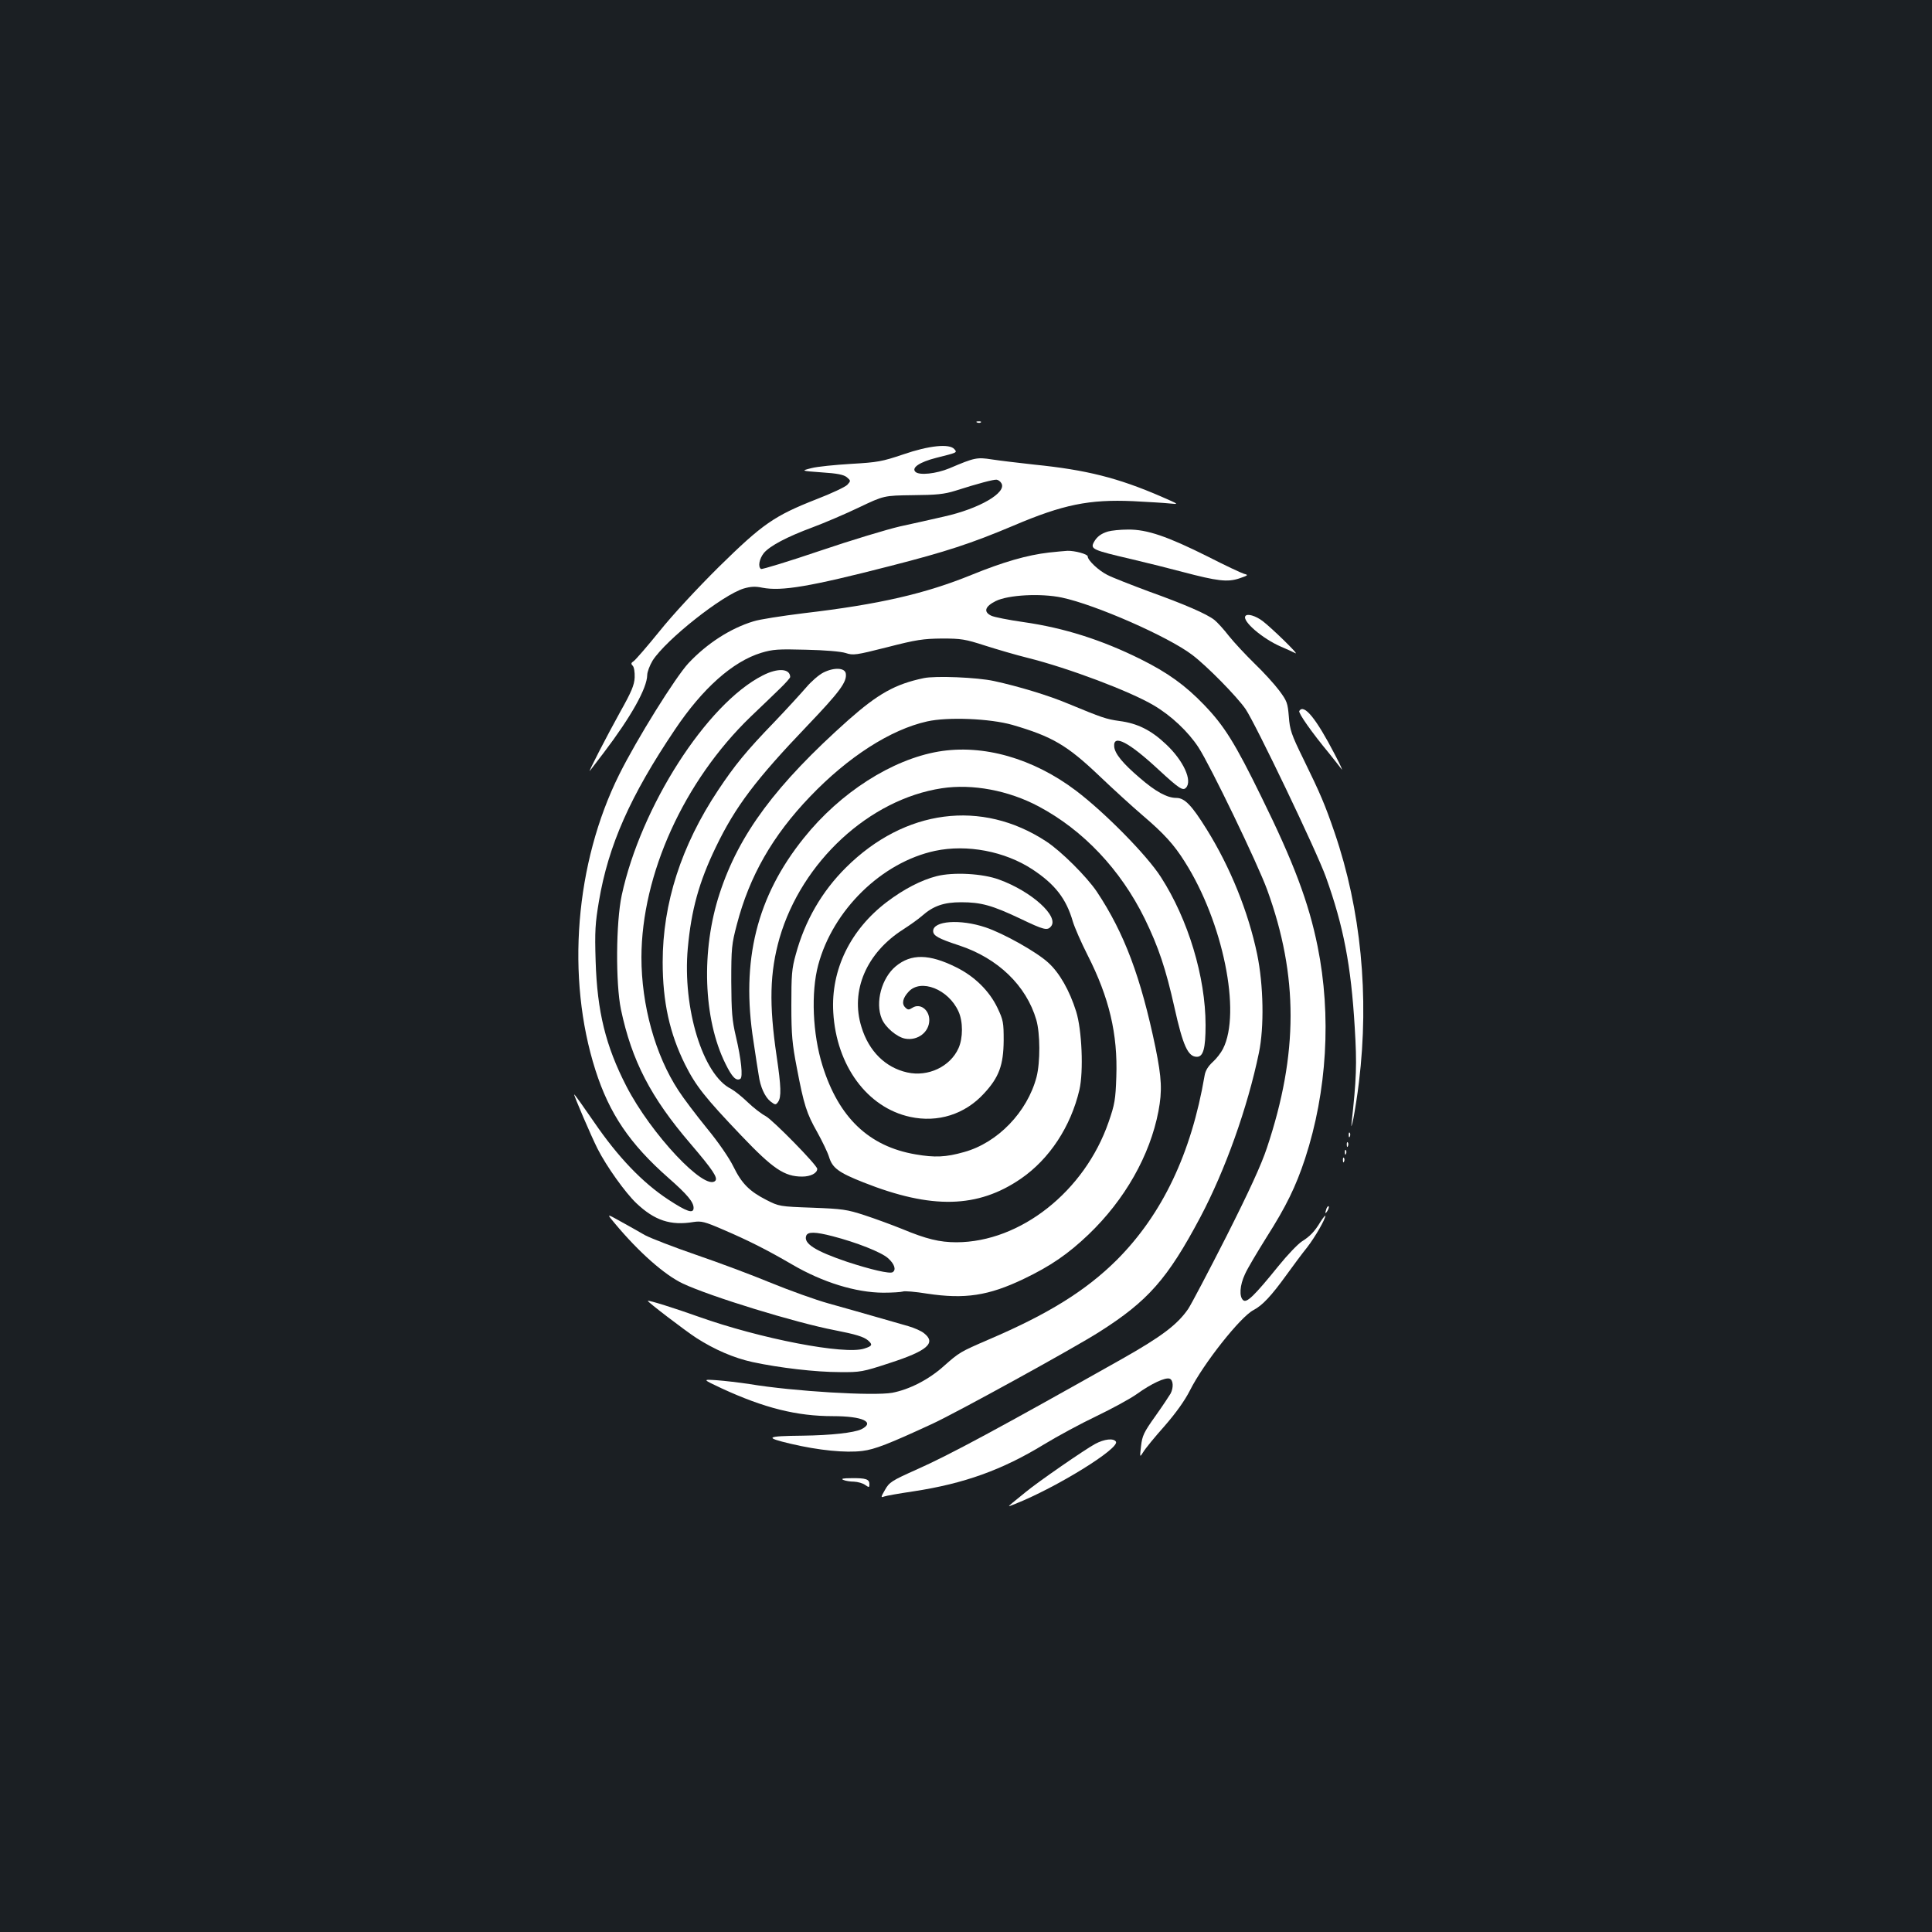 <?xml version="1.0" standalone="no"?>
<!DOCTYPE svg PUBLIC "-//W3C//DTD SVG 20010904//EN"
 "http://www.w3.org/TR/2001/REC-SVG-20010904/DTD/svg10.dtd">
<svg version="1.0" xmlns="http://www.w3.org/2000/svg"
 width="1000pt" height="1000pt" viewBox="0 0 1000 1000"
 preserveAspectRatio="xMidYMid meet">
<rect width="100%" height="100%" fill="#1b1f23"/>
<g transform="translate(0,1000) scale(0.1,-0.1)"
fill="#ffffff" stroke="none">
<path d="M5058 7813 c7 -3 16 -2 19 1 4 3 -2 6 -13 5 -11 0 -14 -3 -6 -6z"/>
<path d="M4675 7648 c-110 -37 -132 -41 -270 -49 -82 -5 -175 -14 -205 -22
-55 -14 -55 -14 53 -22 80 -5 114 -12 130 -25 21 -18 21 -19 3 -39 -10 -11
-82 -45 -160 -75 -219 -86 -279 -128 -505 -350 -113 -112 -241 -250 -308 -334
-64 -79 -124 -148 -133 -154 -14 -9 -15 -14 -5 -24 7 -7 11 -33 10 -61 -2 -39
-16 -73 -75 -178 -67 -121 -168 -316 -157 -305 2 3 35 45 72 94 142 187 224
334 225 402 0 16 13 50 28 75 70 109 362 340 472 373 35 10 59 12 96 4 100
-19 244 5 664 113 285 73 417 116 635 208 258 110 393 137 620 127 77 -4 163
-9 190 -12 49 -5 49 -5 -45 36 -224 97 -388 138 -655 165 -82 9 -182 21 -221
27 -77 12 -89 10 -220 -46 -68 -28 -156 -38 -176 -18 -21 21 21 50 107 72 111
28 110 27 95 45 -25 30 -132 19 -265 -27z m508 -149 c30 -48 -113 -132 -298
-173 -61 -14 -163 -37 -228 -51 -65 -15 -251 -71 -413 -126 -162 -55 -300 -97
-305 -94 -17 11 -9 53 15 83 32 37 118 83 253 133 59 22 167 68 238 102 130
62 130 62 280 64 123 1 162 5 220 23 119 38 199 59 214 57 8 -1 19 -9 24 -18z"/>
<path d="M5735 7249 c-37 -11 -58 -28 -73 -55 -19 -36 -8 -41 198 -89 80 -19
197 -48 260 -65 182 -48 233 -54 294 -34 47 16 49 18 25 24 -14 4 -99 44 -187
89 -210 105 -315 141 -413 140 -41 0 -87 -5 -104 -10z"/>
<path d="M5429 7140 c-113 -13 -237 -49 -399 -115 -241 -98 -478 -153 -870
-199 -113 -14 -230 -32 -260 -42 -119 -36 -240 -114 -336 -216 -68 -73 -268
-394 -359 -577 -228 -458 -276 -1051 -123 -1530 72 -225 177 -381 378 -558 98
-86 130 -125 130 -155 0 -32 -35 -20 -131 43 -134 88 -261 221 -384 401 -55
80 -101 145 -103 143 -3 -3 88 -216 121 -281 46 -91 144 -228 201 -282 94 -89
177 -117 296 -97 40 6 57 2 154 -40 128 -55 224 -103 356 -180 159 -93 330
-145 471 -146 47 0 93 3 102 6 8 4 66 -1 127 -11 194 -29 316 -11 498 76 140
67 230 129 336 230 188 180 318 409 362 638 20 107 17 170 -15 329 -76 365
-161 593 -304 808 -52 77 -185 210 -262 260 -334 219 -732 167 -1036 -135
-125 -124 -213 -276 -260 -450 -21 -74 -23 -107 -23 -265 0 -153 5 -201 28
-320 37 -195 51 -238 106 -335 26 -47 54 -105 61 -128 17 -57 49 -81 178 -132
353 -140 592 -134 815 19 148 102 258 269 303 460 22 96 13 311 -17 406 -34
108 -86 200 -145 253 -60 55 -231 151 -324 182 -131 44 -271 34 -271 -19 0
-24 26 -39 136 -75 199 -66 346 -207 398 -385 20 -70 21 -218 1 -296 -48 -181
-201 -340 -375 -388 -95 -27 -152 -29 -251 -12 -241 41 -398 190 -482 460 -51
163 -60 378 -22 520 76 285 329 532 605 591 165 35 361 -2 504 -96 117 -77
175 -152 209 -270 9 -30 43 -108 76 -173 112 -220 157 -409 149 -631 -4 -117
-8 -142 -40 -234 -124 -358 -456 -621 -787 -622 -88 0 -157 17 -282 69 -52 21
-139 53 -194 71 -92 30 -114 33 -271 39 -169 6 -172 7 -237 40 -88 45 -128 85
-171 173 -21 43 -76 124 -137 198 -56 69 -122 156 -147 195 -121 184 -192 443
-192 690 1 429 220 912 565 1245 55 52 123 118 152 146 29 28 53 55 53 60 -1
44 -64 48 -142 8 -290 -147 -631 -679 -730 -1138 -30 -140 -32 -456 -4 -591
56 -265 154 -455 360 -695 117 -137 143 -177 128 -192 -54 -54 -333 243 -460
490 -107 208 -151 386 -159 647 -5 156 -2 197 17 310 49 290 162 545 393 888
144 215 300 353 447 398 60 18 87 20 232 16 97 -2 180 -9 205 -17 40 -13 52
-11 215 30 151 39 187 44 283 45 100 0 120 -3 225 -37 63 -20 162 -49 219 -63
212 -53 530 -173 653 -246 90 -53 178 -136 231 -217 61 -93 307 -603 356 -738
162 -446 161 -849 -1 -1334 -29 -88 -92 -225 -210 -459 -93 -183 -182 -352
-198 -376 -56 -81 -136 -142 -343 -259 -637 -359 -891 -496 -1062 -572 -130
-58 -142 -66 -164 -105 -22 -38 -23 -42 -5 -35 10 4 79 16 153 27 262 40 459
111 675 243 69 42 191 108 271 146 81 39 175 90 210 115 75 54 147 87 169 79
19 -7 21 -46 5 -77 -7 -12 -42 -65 -79 -117 -60 -84 -68 -102 -74 -155 -7 -60
-7 -60 12 -30 10 17 59 77 109 133 60 69 105 132 132 185 69 138 262 382 329
416 46 24 92 73 170 181 34 47 82 112 108 144 43 56 94 146 94 163 0 4 -11 -9
-24 -29 -31 -52 -55 -77 -98 -104 -20 -13 -74 -69 -120 -126 -127 -157 -165
-193 -183 -178 -22 18 -18 78 9 135 12 28 63 113 111 190 103 162 152 263 200
408 114 348 137 741 65 1098 -46 228 -124 435 -291 774 -136 278 -192 368
-297 477 -97 101 -189 167 -328 236 -199 99 -395 162 -606 192 -77 11 -153 26
-167 33 -42 20 -33 48 23 76 65 32 233 41 342 18 175 -37 550 -202 674 -296
76 -57 232 -216 277 -281 52 -77 369 -738 416 -870 91 -254 130 -457 149 -777
12 -196 9 -265 -17 -503 -2 -19 2 -6 10 30 7 36 21 121 29 190 54 446 10 892
-126 1290 -50 146 -74 202 -161 380 -64 130 -71 153 -76 221 -6 70 -9 80 -50
135 -24 32 -81 95 -127 139 -45 44 -105 108 -133 143 -27 35 -61 72 -75 83
-39 31 -154 81 -338 147 -91 34 -189 72 -216 86 -46 23 -102 76 -102 96 0 12
-67 30 -105 29 -16 -1 -60 -5 -96 -9z m-1118 -3539 c123 -32 250 -82 285 -113
34 -30 44 -61 24 -73 -15 -9 -111 13 -236 54 -165 56 -226 95 -211 135 8 21
46 21 138 -3z"/>
<path d="M6446 6811 c-17 -26 89 -117 184 -158 30 -13 64 -28 75 -34 23 -11
-121 129 -169 166 -37 28 -81 41 -90 26z"/>
<path d="M4262 6519 c-24 -12 -64 -47 -90 -78 -26 -30 -99 -110 -162 -176
-149 -154 -207 -226 -293 -355 -191 -287 -287 -586 -287 -890 0 -206 36 -369
116 -530 55 -110 103 -171 292 -369 163 -171 222 -211 314 -211 44 0 78 18 78
40 0 19 -232 255 -267 273 -21 11 -63 43 -93 72 -30 29 -69 60 -86 69 -146 72
-252 418 -224 728 18 198 58 343 145 523 101 210 207 350 473 628 168 176 206
227 200 270 -4 31 -60 34 -116 6z"/>
<path d="M4781 6490 c-148 -31 -236 -81 -389 -216 -377 -336 -567 -592 -667
-898 -97 -295 -85 -650 30 -882 34 -69 55 -91 77 -78 14 9 5 100 -23 219 -20
85 -23 127 -24 285 0 172 2 193 29 295 65 250 185 460 379 662 197 206 417
347 606 389 107 24 325 15 441 -18 206 -60 283 -105 449 -263 69 -66 171 -159
227 -207 108 -92 161 -150 216 -238 198 -311 294 -781 198 -969 -10 -20 -34
-51 -53 -68 -24 -22 -38 -45 -42 -70 -69 -404 -219 -718 -454 -954 -161 -160
-356 -281 -665 -413 -146 -63 -151 -66 -231 -137 -78 -70 -178 -121 -267 -138
-97 -17 -508 7 -738 45 -52 8 -129 17 -170 20 -75 5 -75 5 25 -42 221 -102
389 -144 577 -144 153 0 220 -31 146 -68 -39 -18 -156 -31 -303 -33 -191 -2
-202 -9 -62 -42 144 -34 284 -48 371 -37 64 8 136 36 361 140 122 56 735 393
865 476 252 160 353 274 523 594 129 244 244 566 303 850 28 134 24 351 -9
511 -46 220 -139 450 -261 646 -77 124 -114 163 -157 163 -48 0 -107 32 -190
104 -87 74 -130 126 -132 163 -5 64 76 22 230 -121 105 -97 125 -110 141 -94
36 36 -13 142 -103 226 -77 73 -148 108 -240 120 -71 10 -90 17 -267 90 -99
42 -258 90 -383 117 -86 19 -304 28 -364 15z"/>
<path d="M6725 6320 c-6 -10 63 -109 155 -220 25 -31 53 -67 63 -80 10 -14 -5
20 -34 75 -97 187 -160 264 -184 225z"/>
<path d="M4858 6110 c-241 -41 -509 -212 -697 -447 -244 -303 -327 -635 -261
-1053 11 -74 23 -153 27 -175 8 -60 32 -113 61 -136 25 -19 27 -19 39 -3 18
25 16 80 -7 236 -40 270 -36 434 15 613 115 395 465 718 840 775 158 24 345
-11 501 -94 231 -123 424 -327 549 -581 72 -148 109 -259 154 -460 44 -198 70
-255 116 -255 33 0 45 43 45 164 0 249 -90 547 -231 766 -72 113 -290 334
-439 447 -222 168 -481 242 -712 203z"/>
<path d="M4848 5465 c-79 -20 -170 -67 -257 -133 -190 -144 -291 -352 -278
-572 16 -276 176 -493 398 -541 143 -31 283 13 382 121 78 84 101 147 102 275
0 92 -2 105 -32 168 -42 88 -119 164 -215 211 -139 69 -232 70 -311 5 -74 -61
-108 -188 -73 -272 18 -44 78 -95 121 -103 65 -12 125 34 125 96 0 54 -48 89
-87 64 -19 -12 -24 -12 -38 2 -19 19 -12 49 18 81 63 69 206 13 258 -102 24
-52 24 -138 0 -191 -43 -95 -157 -149 -265 -125 -113 25 -199 110 -237 235
-59 188 26 385 217 506 34 22 78 53 97 70 58 51 112 70 202 70 103 0 160 -16
304 -84 125 -60 142 -64 161 -41 43 51 -100 181 -268 242 -85 32 -238 40 -324
18z"/>
<path d="M6981 4124 c0 -11 3 -14 6 -6 3 7 2 16 -1 19 -3 4 -6 -2 -5 -13z"/>
<path d="M6971 4074 c0 -11 3 -14 6 -6 3 7 2 16 -1 19 -3 4 -6 -2 -5 -13z"/>
<path d="M6961 4034 c0 -11 3 -14 6 -6 3 7 2 16 -1 19 -3 4 -6 -2 -5 -13z"/>
<path d="M6951 3994 c0 -11 3 -14 6 -6 3 7 2 16 -1 19 -3 4 -6 -2 -5 -13z"/>
<path d="M6866 3745 c-9 -26 -7 -32 5 -12 6 10 9 21 6 23 -2 3 -7 -2 -11 -11z"/>
<path d="M3182 3668 c125 -150 259 -268 353 -312 143 -67 582 -202 785 -241
108 -21 151 -34 173 -53 25 -22 22 -29 -19 -42 -101 -34 -539 51 -859 165
-123 44 -257 86 -262 82 -4 -4 194 -155 251 -192 95 -61 195 -104 291 -125
139 -30 328 -52 452 -52 106 -1 118 1 258 47 195 63 242 104 178 154 -14 12
-51 28 -82 37 -31 9 -108 31 -171 49 -63 18 -171 49 -240 68 -69 19 -204 68
-300 107 -96 40 -270 105 -387 145 -116 40 -235 86 -265 102 -29 17 -86 49
-126 71 -73 41 -73 41 -30 -10z"/>
<path d="M5668 2526 c-52 -28 -294 -195 -358 -248 -25 -20 -56 -46 -70 -57
-25 -21 -25 -21 15 -5 214 85 542 288 521 322 -12 19 -60 14 -108 -12z"/>
<path d="M4365 2340 c11 -5 36 -9 55 -9 20 -1 46 -8 58 -17 20 -14 22 -14 22
4 0 26 -19 32 -93 31 -44 0 -56 -3 -42 -9z"/>
</g>
</svg>
